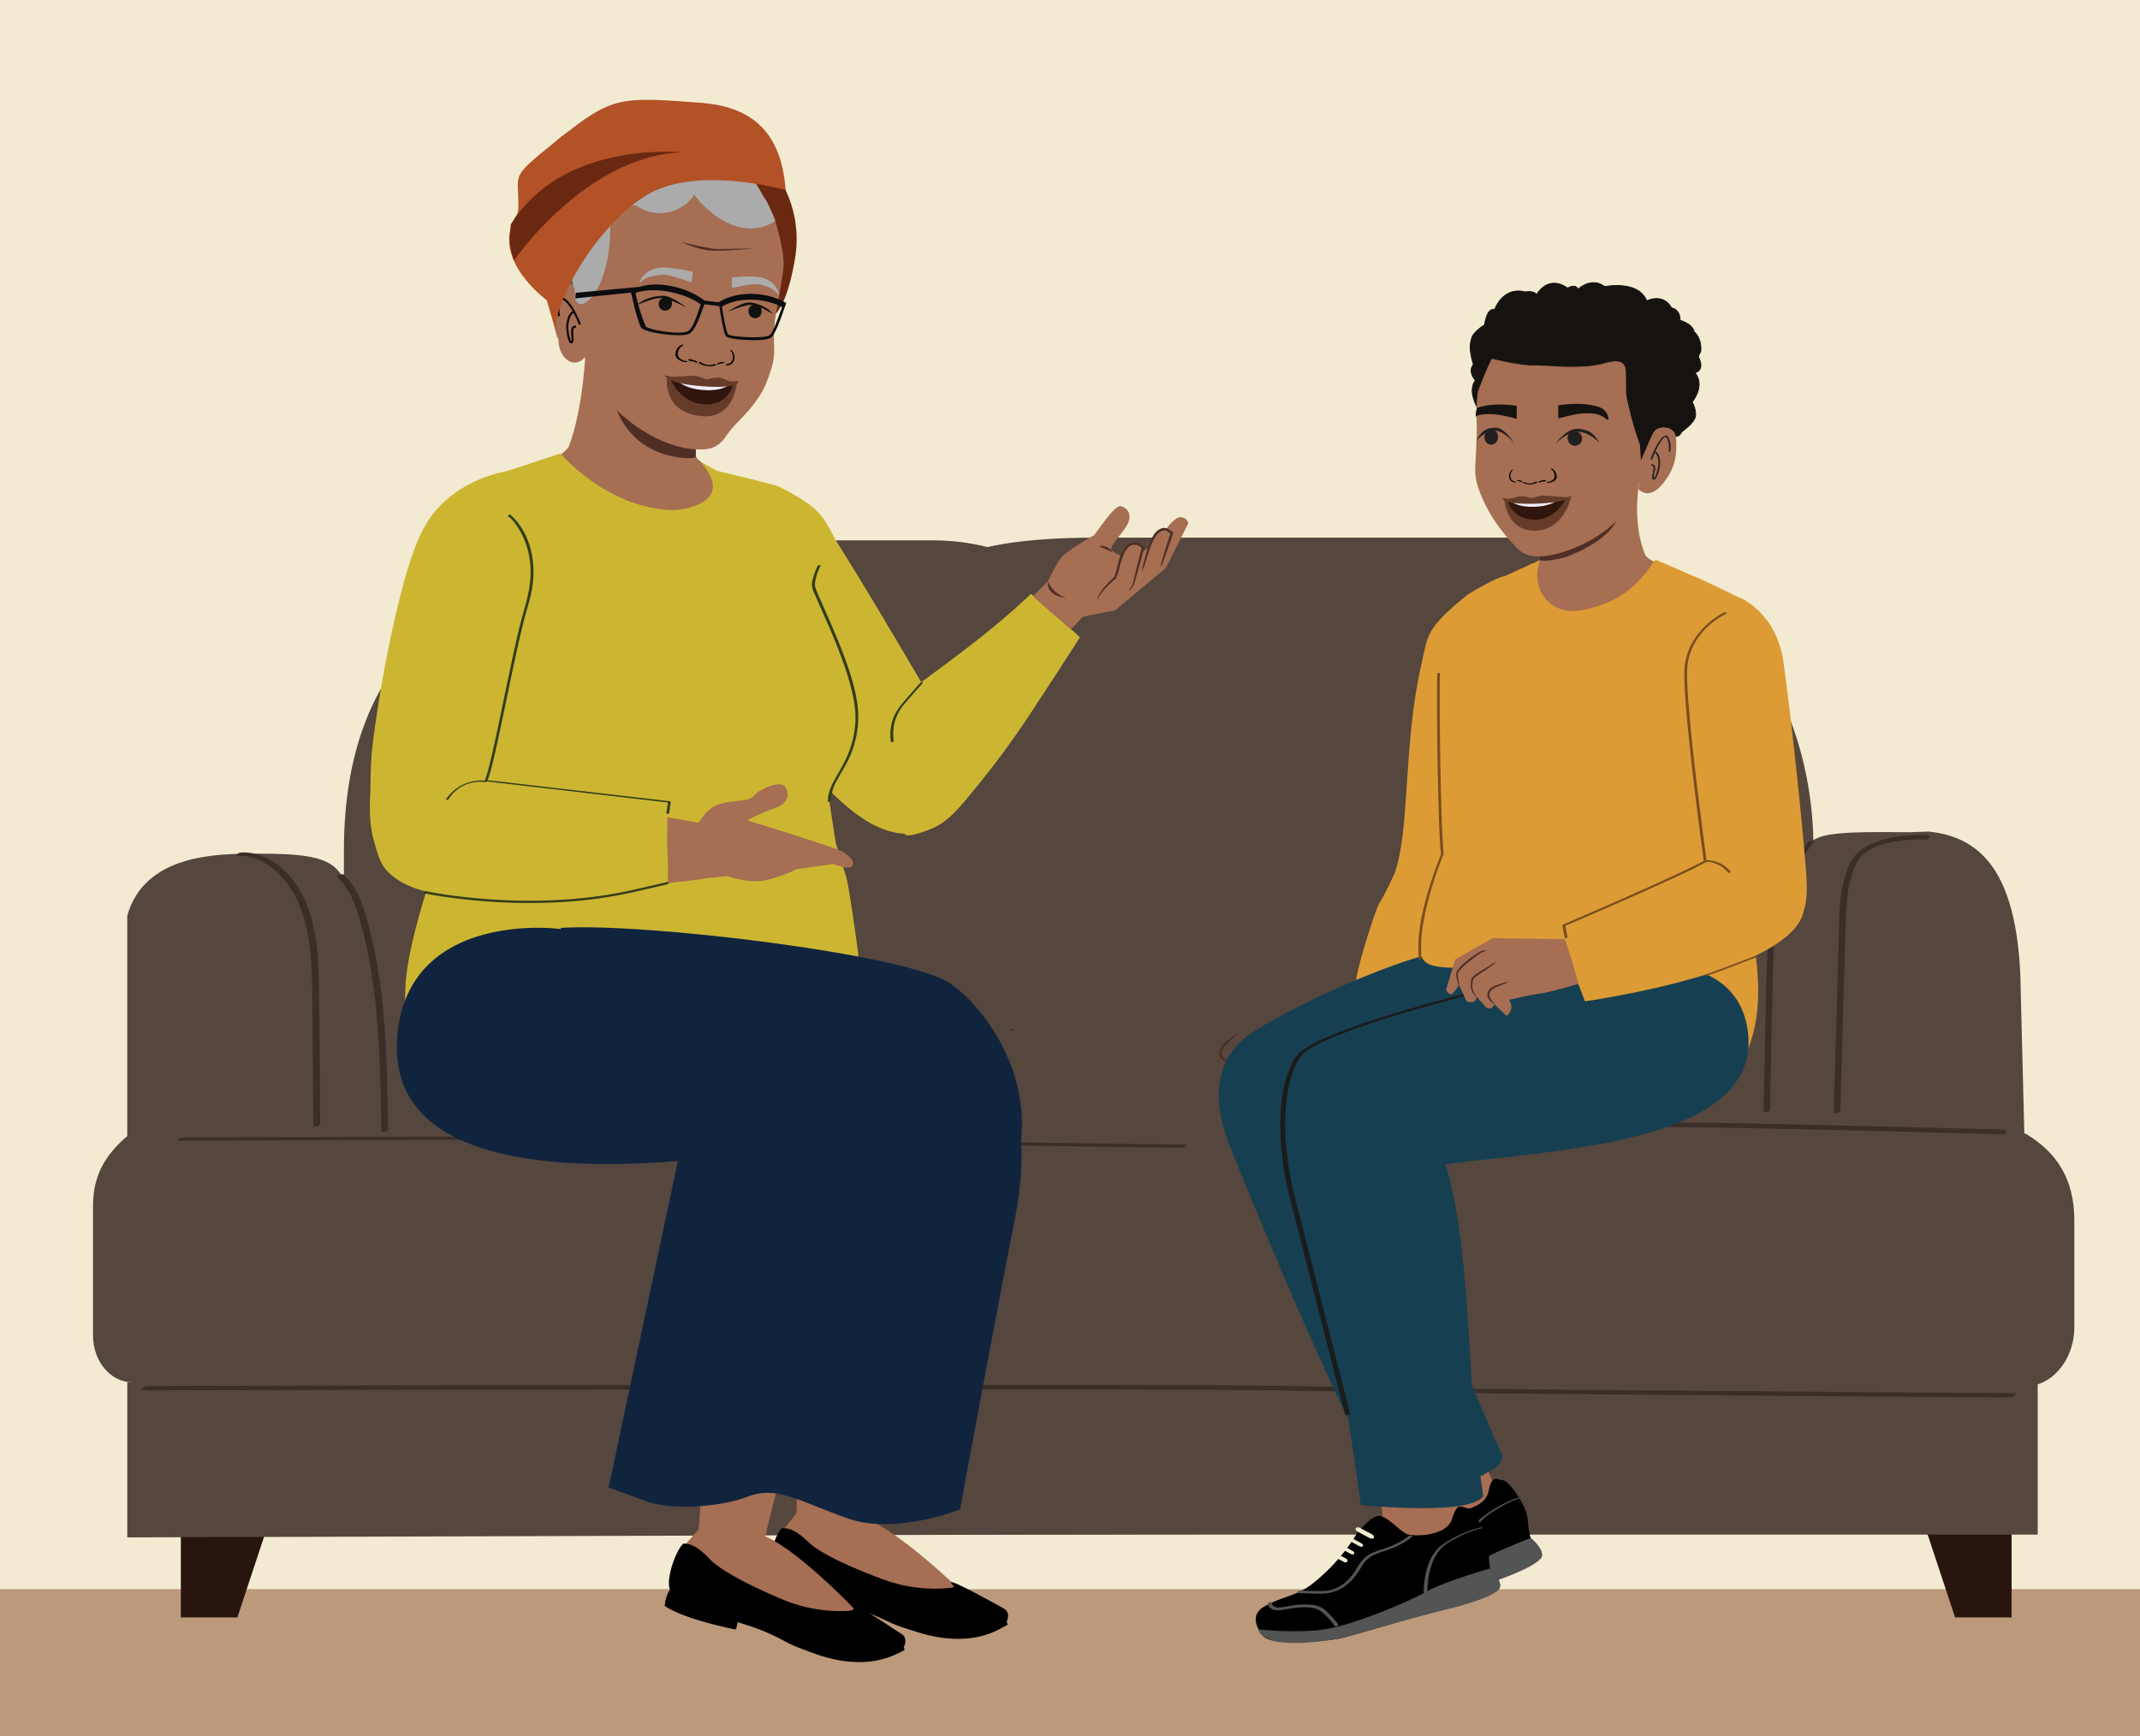 <svg xmlns="http://www.w3.org/2000/svg" viewBox="0 0 1303.15 1057.31"><defs><style>.cls-1{fill:#f2ebd1;}.cls-2{fill:#bb997a;}.cls-3{fill:#28160e;}.cls-4{fill:#55463e;}.cls-5{fill:#dc9b34;}.cls-6{fill:#a66e53;}.cls-7{fill:#535454;}.cls-8{fill:#565353;}.cls-9{fill:#1b1b1b;}.cls-10{fill:#3a2e29;}.cls-11{fill:#0b0d0e;}.cls-12{fill:#ccb631;}.cls-13{fill:#343535;}.cls-14{fill:#5e5f5f;}.cls-15{fill:#6a2811;}.cls-16{fill:#4f2e25;}.cls-17{fill:#010101;}.cls-18{fill:#13110f;}.cls-19{fill:#ababab;}.cls-20{fill:none;stroke:#010101;stroke-width:1.19px;}.cls-20,.cls-30{stroke-miterlimit:10;}.cls-21{fill:#b25226;}.cls-22{fill:#323e1a;}.cls-23{fill:#653c29;}.cls-24{fill:#31160e;}.cls-25{fill:#f1eef7;}.cls-26{fill:#513835;}.cls-27{fill:#745245;}.cls-28{fill:#163f51;}.cls-29{fill:#794d1f;}.cls-30,.cls-31{fill:#151210;}.cls-30{stroke:#161311;stroke-width:0.48px;}.cls-32{fill:#161311;}.cls-33{fill:#231f20;}.cls-34{fill:#11243e;}</style></defs><g id="Layer_11" data-name="Layer 11"><polyline class="cls-1" points="-12.69 1081.98 -12.69 -12.53 1318.83 -12.53 1318.83 1081.98"/><polyline class="cls-2" points="-12.69 1075.98 1318.83 1075.98 1318.83 967.68 -12.69 967.68"/><polygon class="cls-3" points="1166.1 911.07 1224.97 911.07 1224.97 984.91 1190.55 984.91 1166.1 911.07"/><polygon class="cls-3" points="110.12 911.07 168.99 911.07 144.54 984.91 110.12 984.91 110.12 911.07"/><path class="cls-4" d="M155.38,519.84c-23.23,0-67.33.29-77.9,37.82V691.8c-13.07,11.34-20.82,23.34-20.83,42.61V813.2c0,15.77,10.72,28.54,23.94,28.54H77.51v94.44l771.36-2.45v-89c13.12-4.29,22.24-18.47,22.31-34.7V744.79c0-25-10.63-41.31-29.35-52.56l-1.11-.43-2.45-97.34c-2.91-59-7.3-83.07-41.25-86.39l-11.08.38c-23.11,0-51.17-1.07-59,4.91-2.16-102.51-72.47-184.28-158.48-184.3H451c-188.55,0-241.58,84.67-241.58,189.1h0v17.27c-5.92-11.23-15.2-15.57-49.45-15.59"/><path class="cls-4" d="M532.69,518.15c-23.23,0-59.56,10.12-59.56,37.82V690.11c-13.08,11.34-20.82,23.33-20.83,42.61v78.79c0,15.76,10.72,28.54,23.93,28.54h-3.08v94.44h767.7V843c13.12-4.29,22.24-18.48,22.31-34.7V743.1c0-25-10.63-41.31-29.35-52.57l-1.11-.42-2.45-97.34c-2.91-59-22-83.07-55.92-86.4l-11.08.39c-23.12,0-51.17-1.07-59,4.91-2.16-102.51-72.47-184.28-158.48-184.3H668.73c-188.55,0-82,84.66-82,189.1h0v17.27c-5.92-11.23-15.2-15.57-49.45-15.59"/><path class="cls-5" d="M940.65,424.3c-24.93,40.47-36.93,163.26-65.32,166.92-9.9-4.86-40.35,15.42-49.36,9.08-2.82-2,11.86-47,13.74-49.92,3.68-5.64,9.28-17.84,9.78-19.31,9.33-27.43,4.76-77,16.17-127.08,3.81-16.73,2.21-21,27.28-41.28,1.5-1.21,18.36-11.34,23.59-11.95C928.23,349.4,940.65,424.3,940.65,424.3Z"/><polygon class="cls-6" points="913.52 912.46 876.6 928.32 867.45 907.52 904.38 891.66 913.52 912.46"/><path d="M932.08,936.54s7.78,6.58,6.84,11S920,957.84,915.33,959.63s-64.69,25.68-70.83,27.44-39.76,8.82-46.45,2.63c0,0-11.33-10.43-1.36-17.68s18.64-7.88,27.62-16a114.34,114.34,0,0,0,25.06-33.57s7.66-11.92,12.86-11.79,13.18,8.28,17.72,9.53,24.1-.84,26.4-11.69,4.63-7.58,8.68-7.16,14.61,15.52,15.23,23.69S932.08,936.54,932.08,936.54Z"/><path class="cls-7" d="M932.08,936.54s-27.05,10.29-37.93,17.8-40.86,23-57.51,27.57-41.7,4-41.7,4-.84,3.07,7.62,5.68,31.79-.41,50.78-7.74,46.92-17.66,52.85-19.61,30.48-10.48,32.53-16.19C940.44,943.3,932.08,936.54,932.08,936.54Z"/><path class="cls-8" d="M895.31,954a47.54,47.54,0,0,1,1.17-16.68,26,26,0,0,1,5.95-11.64,39.76,39.76,0,0,1,7-5.36,83.36,83.36,0,0,1,7.46-4.4,55,55,0,0,1,5.52-2.52c.52-.2,1.05-.39,1.58-.57l.15-.05.16,0c.16,0,1.2-.33,1.08-.63s-1.07,0-1.25,0a42.33,42.33,0,0,0-6.66,2.64,82.4,82.4,0,0,0-15.16,9.36c-7,5.48-9.18,15.1-9.51,23.58a44.67,44.67,0,0,0,.16,6.94c0,.38,2.39-.06,2.33-.62Z"/><path class="cls-8" d="M880.88,921.33a45.15,45.15,0,0,1-12,8c-5.17,2.49-11.13,4.22-14.69,9a54.23,54.23,0,0,0-3.9,7,33.42,33.42,0,0,1-4.87,7,22.29,22.29,0,0,1-7.71,5.5c-3.69,1.54-7.58,1.68-11.51,1.92l-8.44.52c-1.15.07-1.93,1.39-.32,1.3l6.5-.41c3.93-.24,7.91-.26,11.72-1.34a25.15,25.15,0,0,0,8.79-4.47,29.07,29.07,0,0,0,6-6.68c1.64-2.45,2.81-5.14,4.24-7.71a16.27,16.27,0,0,1,4.4-5.38c2.59-1.93,5.68-3.11,8.62-4.39,5.33-2.33,10.86-5.4,15-9.52,1-.94-1.31-.93-1.86-.38Z"/><path class="cls-8" d="M799.13,969.94a4.3,4.3,0,0,0,2.53,2.78c3.15,1.38,6.67-.06,9.76-.87a58.52,58.52,0,0,1,11.65-2,20.08,20.08,0,0,1,5.36.34,12.3,12.3,0,0,1,5,2.58,45.08,45.08,0,0,1,7.26,6.82c.61.73,2.83-.14,2.14-1a43.73,43.73,0,0,0-5.44-5.36,23.68,23.68,0,0,0-5.1-3.69,15,15,0,0,0-4.57-1.16,38.25,38.25,0,0,0-11.33.85c-1.89.36-3.76.81-5.63,1.3a24.24,24.24,0,0,1-5.3,1.21c-1.6,0-3.58-.63-4-2.4-.21-1-2.54-.37-2.33.62Z"/><path class="cls-1" d="M859.84,924.22l0-.08c.33-.65-.27-1.54-1.32-2l-7.6-3.23c-1.06-.45-2.19-.29-2.51.36l0,.08c-.33.64.27,1.54,1.32,2l7.6,3.24C858.39,925,859.52,924.86,859.84,924.22Z"/><path class="cls-1" d="M853.62,929.92l.12-.23c.24-.46-.35-1.17-1.3-1.58l-5.65-2.43c-.95-.4-1.93-.37-2.16.09l-.13.24c-.23.45.35,1.16,1.3,1.57l5.66,2.43C852.41,930.42,853.38,930.38,853.62,929.92Z"/><path class="cls-1" d="M848.61,935.12l.21-.41c.21-.41-.32-1-1.17-1.41l-4-1.74c-.85-.37-1.73-.33-1.94.08l-.21.4c-.21.41.31,1.05,1.17,1.42l4,1.73C847.52,935.56,848.39,935.53,848.61,935.12Z"/><path class="cls-1" d="M844.83,940.23l.24-.48c.25-.48-.25-1.17-1.11-1.54l-4-1.73c-.86-.36-1.76-.27-2,.22l-.25.47c-.24.49.26,1.18,1.11,1.54l4.05,1.73C843.68,940.8,844.58,940.71,844.83,940.23Z"/><rect class="cls-6" x="842" y="908.78" width="46" height="27.67" transform="translate(-87.24 90.33) rotate(-5.69)"/><path d="M907.45,955.07s7.18,7.23,5.85,11.57-19.77,8.58-24.56,10-66.69,19.9-73,21.11-40.38,5.3-46.5-1.46c0,0-10.38-11.38.19-17.72S788.73,972.3,798.4,965a114.62,114.62,0,0,0,27.91-31.25s8.67-11.2,13.84-10.61,12.41,9.4,16.82,11.05,24.07,1.28,27.32-9.32,5.28-7.15,9.28-6.38,13.19,16.75,13.08,24.94S907.45,955.07,907.45,955.07Z"/><path class="cls-7" d="M907.45,955.07s-27.85,7.86-39.35,14.39-42.72,19.36-59.7,22.41-41.89.35-41.89.35-1.11,3,7.09,6.34,31.7,2.38,51.26-3.26,48.29-13.47,54.37-14.88,31.29-7.77,33.83-13.27C915.19,962.53,907.45,955.07,907.45,955.07Z"/><path class="cls-8" d="M869.27,969.15A47.61,47.61,0,0,1,871.78,953a26.49,26.49,0,0,1,6.7-11.08,36.76,36.76,0,0,1,7.47-4.84,81.7,81.7,0,0,1,7.84-3.76,51.74,51.74,0,0,1,5.79-2.06c.54-.16,1.09-.31,1.64-.44.1,0-.19,0,.15,0l.16,0c.24,0,1.35-.27,1.37-.6s-.71-.21-.92-.17a42.94,42.94,0,0,0-7.15,2.16,77.75,77.75,0,0,0-16.24,8.24c-7.25,5-10.14,14.15-11.21,22.47a45.65,45.65,0,0,0-.44,6.91c0,.32,2.34,0,2.33-.62Z"/><path class="cls-8" d="M858,935.23A45.39,45.39,0,0,1,845.61,942c-5.39,2.1-11.61,3.22-15.68,7.68a45.87,45.87,0,0,0-4.51,6.55,33.53,33.53,0,0,1-5.5,6.72,21.89,21.89,0,0,1-8.17,4.87c-3.82,1.23-7.69,1.06-11.65,1l-8.46-.23c-.5,0-1.29.15-1.52.69s.19.85.68.86l6.35.17c4,.1,8,.45,11.87-.26a25,25,0,0,0,9.39-3.76,29.45,29.45,0,0,0,6.72-6.32c1.78-2.26,3.17-4.76,4.77-7.14a16,16,0,0,1,4.85-4.93c2.76-1.69,6-2.59,9-3.62,5.46-1.85,11.19-4.39,15.68-8.09,1.22-1-.68-1.6-1.5-.92Z"/><path class="cls-8" d="M772.11,976.76a4.31,4.31,0,0,0,2.3,3c3,1.65,6.62.49,9.76,0a57.76,57.76,0,0,1,11.51-1c3.6.11,6.93.78,9.67,3.23a45.33,45.33,0,0,1,7.3,8c.6.87,2.81,0,2.13-1a45.15,45.15,0,0,0-5.43-6.29,20.5,20.5,0,0,0-4.63-3.83,15.44,15.44,0,0,0-4.6-1.46,40,40,0,0,0-11.35,0c-1.79.21-3.57.48-5.35.79a20.55,20.55,0,0,1-5.56.67c-1.51-.16-3.22-1-3.43-2.71-.13-1.07-2.46-.5-2.32.62Z"/><path class="cls-1" d="M836.58,936.45l0-.08c.38-.62-.14-1.56-1.15-2.1l-7.29-3.89c-1-.54-2.15-.47-2.53.14l0,.08c-.38.61.13,1.55,1.14,2.09l7.29,3.89C835.06,937.12,836.2,937.06,836.58,936.45Z"/><path class="cls-1" d="M829.88,941.58l.14-.22c.28-.44-.24-1.19-1.16-1.68l-5.41-2.92c-.91-.49-1.89-.54-2.16-.11l-.15.23c-.27.43.25,1.19,1.16,1.68l5.42,2.92C828.63,942,829.6,942,829.88,941.58Z"/><path class="cls-1" d="M824.43,946.31l.25-.38c.24-.39-.22-1.07-1-1.51l-3.87-2.09c-.82-.44-1.7-.48-1.94-.09l-.25.39c-.25.39.22,1.06,1,1.51l3.87,2.08C823.31,946.66,824.18,946.7,824.43,946.31Z"/><path class="cls-1" d="M820.22,951.07l.28-.45c.29-.46-.15-1.19-1-1.63l-3.87-2.08c-.82-.44-1.73-.42-2,0l-.28.45c-.29.46.15,1.2,1,1.63l3.88,2.08C819,951.55,819.93,951.53,820.22,951.07Z"/><path class="cls-9" d="M904.12,896.79q-2.79-20.4-4-41c-.1-1.66-3.15-1.26-3.07.19q1.22,20.87,4.05,41.6c.2,1.49,3.22.73,3-.81Z"/><path class="cls-10" d="M145.46,521.2c9.81-.38,18.68,4.93,25.27,11.83,7.71,8.07,12.46,18.29,15.21,29,3.1,12.12,3.84,24.7,4.1,37.16.28,13.31.28,26.63.4,39.94l.42,46.24c0,1,4.14.34,4.12-1.11-.25-27.65-.34-55.3-.76-82.95-.35-23.53-1.89-49.78-18.25-68.31-7.32-8.3-17.5-14.33-28.84-13.89-.85,0-2.22.29-2.74,1.08s.44,1,1.07,1Z"/><path class="cls-10" d="M205.39,534.15c6.81,6.18,10.36,15,13,23.61a252.08,252.08,0,0,1,7.08,30.59c3.66,21.12,5.18,42.56,5.94,64,.43,12.15.62,24.31.8,36.46,0,1.07,4.14.34,4.12-1.11-.32-21.67-.65-43.36-2.38-65-1.7-21.33-4.75-42.66-10.62-63.27-2.75-9.68-6.44-19.87-14.08-26.81-1-.89-4.8.67-3.85,1.54Z"/><path class="cls-10" d="M1173.64,508.52c-10.16-.35-20.78.49-30.42,3.92a33.22,33.22,0,0,0-12.41,7.26c-3.88,3.81-5.94,9.37-7.44,14.48-3.51,12.06-3.29,24.88-3.65,37.35l-1.07,37.14-1.25,43.54c-.24,8-.61,16-.7,24,0,.11,0,.23,0,.34-.06,2,3.88,1.45,3.93-.29l.56-19.46,1.21-41.8,1.13-39.23c.27-9.35.31-18.79,1.24-28.1a65.17,65.17,0,0,1,4.25-18.64,26.63,26.63,0,0,1,3.74-6.82,19.72,19.72,0,0,1,4.54-4,40.17,40.17,0,0,1,13.09-5.06,82.61,82.61,0,0,1,15.11-1.89c2.27-.08,4.54-.1,6.81,0a2.57,2.57,0,0,0,2.52-1.19,1.19,1.19,0,0,0-1.18-1.62Z"/><path class="cls-10" d="M1100.92,513c-7.73,10.27-15.65,20.79-19.92,33-4.18,12-4.45,25-4.91,37.59-.74,20.51-1.1,41-1.51,61.56-.22,10.59-.41,21.18-.65,31.76,0,.73,3.84.18,3.87-1,.45-20,.79-39.92,1.24-59.88.23-9.91.47-19.82.8-29.72.39-11.89.47-24,3.42-35.63,3.63-14.32,12.45-26.29,21.19-37.9.51-.68-.45-.77-1-.75a3.85,3.85,0,0,0-2.58,1Z"/><path class="cls-10" d="M109.33,694.61l22.11-.1,56.53-.2q38.53-.13,77.07-.22,41.41-.09,82.82-.12,37.32,0,74.64.09c17.47.06,34.95.11,52.43.39,11.73.19,22.47.76,34.38,1.08,25,.66,50.06,1.08,75.09,1.5q41.6.68,83.19,1.24,25,.33,50,.64l2.46,0c1.29,0,4.18-1.89,1.59-1.92l-35.76-.45Q646.43,696,607,695.44c-27-.42-54-.86-81-1.47-13.94-.31-27.87-.92-41.81-1.28-14.87-.39-29.75-.42-44.62-.49q-35.38-.18-70.76-.15-41.06,0-82.13.08-39.93.07-79.85.2-31.37.09-62.73.22l-31.75.13h-1.44c-1.28,0-4.17,1.94-1.58,1.93Z"/><path class="cls-10" d="M87.77,846.65l41.14-.1,105.15-.2q71.69-.14,143.37-.22,77-.09,154.05-.12,69.42,0,138.84.09c32.51.06,65,.11,97.54.4,21.32.18,42.63.77,63.95,1.07,46.56.66,93.13,1.08,139.69,1.5q77.37.69,154.74,1.24,46.53.33,93.06.64l4.59,0c1.75,0,5.69-2.59,2.16-2.62q-33.25-.21-66.51-.45-73.44-.52-146.87-1.13-75.3-.63-150.6-1.47c-25.93-.31-51.85-.92-77.78-1.28-27.66-.38-55.33-.41-83-.49q-65.82-.18-131.62-.15-76.39,0-152.79.08-74.26.07-148.53.2-58.35.09-116.69.22L92.6,844H89.93c-1.75,0-5.69,2.63-2.16,2.62Z"/><path class="cls-10" d="M1220.44,687.9l-5.77-.16-15.94-.44-23.76-.62-29.41-.74q-16.43-.41-32.86-.77-17.12-.39-34.23-.74-16.68-.33-33.37-.62-15-.24-30-.42c-8.19-.08-16.39-.15-24.58-.14-5.67,0-11.34,0-17,.21-.92,0-1.84.06-2.76.11s-2,.62-2.14,1.57,1,1.3,1.79,1.26c4.93-.25,9.86-.27,14.79-.3,7.64-.05,15.28,0,22.92.06q14.43.12,28.85.36,16.15.26,32.32.57,17,.33,34.07.71,16.62.38,33.22.77,15.23.36,30.44.75l25.3.66,18,.49,8.4.23h.37a2.58,2.58,0,0,0,2.53-1.19,1.2,1.2,0,0,0-1.19-1.62Z"/><path class="cls-11" d="M616.22,627.26c-.41,0-.71,0-.71-.19s.3-.2.71-.2.72,0,.72.2S616.61,627.26,616.22,627.26Z"/><path class="cls-12" d="M429,386.15C463.12,421.52,508.4,510,554,507.64c8.93-7.08,4.51-50,12.22-58.38,2.41-2.62-8.33-1.76-8.53-5.31-.08-1.6,20.89,1.17,20.06-.21-15.47-25.64-41.56-71.37-67-111.88-9.42-15-6.87-20.74-36.66-35.66-1.79-.9-51.32-13.44-56.73-12.9C405.32,284.51,429,386.15,429,386.15Z"/><path class="cls-12" d="M597,476.29q15-18.63,28.29-38.48c2.54-3.78,32.47-49.54,32.26-49.75-8.88-8.54-21.09-17.92-29.7-26.45-29,27.51-56.86,45.83-88.83,70.18-4.69,3.57-14,7.61-13,15s7.56,15.43,9.7,23.08l15.08,37.8c1.35,3.4,16.47-2.93,18.83-4.12,7.56-3.82,13.43-10.44,18.81-16.82Q592.79,481.54,597,476.29Z"/><path class="cls-13" d="M423,627.6l1,6.43c.21,1.39,1.16,2.41,2.13,2.26s1.55-1.4,1.34-2.78l-1-6.43a6.23,6.23,0,0,0,1.46-5.51c-.51-3.06-2.64-5.23-4.75-4.84s-3.42,3.18-2.91,6.24A6.35,6.35,0,0,0,423,627.6Z"/><path class="cls-14" d="M330.56,119.23c4.54-6.58,11.7-11,19.35-9-.49-14.9,13.86-23.85,28.76-24.42,7.66,0,15.56,3.41,22.76.8,4.5-1.62,7.87-5.19,11.69-8.18,16-12.13,41.49,1.49,55.34,16.06s10.63,31,3.83,49.91c-3.15,8.79-2.58,13.55-3.47,22.91-.85,8.83-6,25.28-6,34s13.78,17.78,4.94,18.57l-96.37-10.32c-14.28,3-23.46-1.26-30.91-13.79-4.86-8.51-3.28-8.92-4-18.67-1.27-12.76-14.34-22.22-13.71-35C322.89,134,326.4,126.11,330.56,119.23Z"/><path class="cls-15" d="M318.6,118.82s33.11-16.85,76.09-12.55,64.22,30.39,71.92,49.18-.08,38.71-.08,38.71S477.29,197,484,158.25c9.81-56.43-48.1-89.78-62-89.45S337,55.52,318.6,118.82Z"/><path class="cls-6" d="M356.57,214.05s-1.24,34-10.13,57.74c-1.24,3.32-22.19,18.44-22.19,18.44l31.07,7.8c17.45,3.87,62.1,20.59,78.87,14.41l9.05-21.68s-18.56-8.9-19.46-13,2-35,2-35"/><path class="cls-12" d="M302.5,692.72c43.37,13.66,90.67,12.67,135.66,11a568.32,568.32,0,0,0,83.54-9.1c2.07-35.13,4.25-88.91.45-117.21-5.94-44.26-7.31-44.86-7.31-44.86l-5.9-19.14L505,487.76c3.91-20,12.69-87.63,7.58-95.69l-39.45-84.61-46.31-26.23c1.44,2.56,15.93,17.07-.37,25.34a38.62,38.62,0,0,1-16.86,4l-1.3,0c-39-1.59-67.1-34.41-67.1-34.41L305.41,288,281.29,481s-32.86,82.53-34.37,119.47c-1,23.36,1,15.54,1.17,39C267.57,644.94,283.17,686.64,302.5,692.72Z"/><path class="cls-16" d="M423.74,272.09s-7.17-1.15-12.12-2.52-13.41-1.05-36.27-20.73c0,0,6.78,24.28,35.88,29.37,0,0,7.52,1.54,12.46.33Z"/><path class="cls-6" d="M448.72,124.27l.32.25a3.39,3.39,0,0,1-.29-.52ZM461,127.78c.17.19.36.37.55.55l0-.22S461,127.51,461,127.78ZM372.28,246.07c10.72,12.83,33,26.86,51.46,27.57,6.62.25,12.94,0,18.21-7.76s10-10.84,15.72-18.07c5.48-6.94,8-11.32,10.83-19.66,2.93-8.63,3.09-11,2.81-19.82a88.38,88.38,0,0,1,.63-13.69c.67-4.33,4-21.35,5.12-31.4s-5.34-29.69-5.34-29.69c-.36-2.78-4.23-1.64-5.53-4l-1.18-.1a1.17,1.17,0,0,1,.5,1.14,9.31,9.31,0,0,1-4-2.31v0c-1.85.66-3.56-.31-4.93-1.79,0,.27.23.84.52.86a6,6,0,0,1-4.6-2c0,.27.23.84.2,1.11a11,11,0,0,1-3.67-2c.24.38,7-.09,7,.1-1.81.12.18.89-1.19-.6l-1.38-1.14c-1.51.15-1.53,1.05-2.62-.14.27.29-.57-3.07-.59-2.8-1.78-.15-1.28-.23-2.7-1.17,0,.27-5,1.35-5,1.62-1.48-.12-1.21,1.27-2.3.08.27.3,1.17-1,1.44-.75-1.8.12-2.57,1.21-3.94-.28.28.3-5.61-3.49-5.61-3.49-1.8.12-1.55.71-2.94-.51.55.6-8.17-1.21-7.92-.64-1.48-.12,2.37,5.68,1.25,4.76,0,.27-3.34-1.11-3.34-1.11-1.51.15.6,1.7-.49.51,0,.27.2,1.11.5,1.14-1.85.66-3.88-.06-5.56-1.3.54.6.79,1.17,1.07,1.46-1.49-.12-2.7,0-4.09-1.17,0,.27.5,1.14.8,1.17a5.94,5.94,0,0,1-4.7-1c0,.27.53.87.8,1.16a4.21,4.21,0,0,1-3.51-.85l.79,1.17c-1.18-.1-2.12.37-3.85-.33,0,.27.54.59.52.87a11,11,0,0,1-2.94-.53c0,.27.82.89.52.87-1.19-.1-2.12.37-3.56-.31.27.3.52.87.8,1.17-1.19-.1-2.4.07-3.54-.58a2.07,2.07,0,0,0,.5,1.14c-1.19-.1-2.12.37-3.56-.3,0,.27.53.87.8,1.16a15.72,15.72,0,0,1-3.56-.3c0,.27.55.59.82.89a9.59,9.59,0,0,1-3.83-.6c-.05.54.22.84.2,1.11-.89-.07-1.46-.4-2.35-.47l-1.53.42c-4.62,5.09-19.82-.64-19.82-.64-9.83,6.56-.72,45.23-.87,50.42s-3.2,6.39-3.2,6.39c-1.32-2-3.61,3.45-4.32,1.2-.72-2,.08-4.38-.65-6.37-2.3-4.58-8.34-3.73-11.84-1.28l-.62.85c-5.06,5.76-1.73,25.31,1.16,31.28,0,11.65,9.69,18.58,16.11,10.7l1.23,4.65"/><path class="cls-17" d="M434.66,221.83a8.55,8.55,0,0,1-7.69-1.14c-.46-.35-2.11-.2-1.46.29A12,12,0,0,0,436,222.36c.3-.12.26-.34-.08-.48a1.83,1.83,0,0,0-1.24,0"/><path class="cls-17" d="M424.61,220.27a13.77,13.77,0,0,0-4.66-1.59,1.09,1.09,0,0,0-.75.17c-.15.11-.19.27,0,.39a5.2,5.2,0,0,0,2.56.82,1,1,0,0,0,.84-.24c.16-.21-.1-.38-.31-.39a4.13,4.13,0,0,1-2.07-.67l-.77.56a12.31,12.31,0,0,1,4.16,1.43,1,1,0,0,0,.88,0c.18-.09.39-.31.14-.46"/><path class="cls-17" d="M418.06,219.92c-1.92-.22-4.11-1.24-4.93-2.76-1.24-2.3.38-5.63,2.9-6.81.28-.13.16-.34-.11-.42a1.61,1.61,0,0,0-1,.12,6.71,6.71,0,0,0-3.66,5.82c.14,1.93,1.86,3.42,4.12,4.17a10.59,10.59,0,0,0,2.11.47c.29,0,.82,0,1-.22s-.09-.34-.37-.37"/><path class="cls-17" d="M438.26,221.16a.25.25,0,0,1,.28-.34,2.23,2.23,0,0,0,1.53-.36l.46.66a6.88,6.88,0,0,0-3.11.82.57.57,0,0,1-.61-.15c-.11-.12-.22-.37,0-.48"/><path class="cls-17" d="M436.78,221.31a7.62,7.62,0,0,1,3.48-.89.62.62,0,0,1,.49.27.26.26,0,0,1,0,.39"/><path class="cls-17" d="M442.24,221.76a4,4,0,0,0,3.54-2,5.62,5.62,0,0,0-1-6.27.23.23,0,0,1,.13-.39.74.74,0,0,1,.65.26,6.29,6.29,0,0,1,1.59,5.4,4.4,4.4,0,0,1-3.21,3.54,4.52,4.52,0,0,1-1.41.18.7.7,0,0,1-.6-.37c-.07-.23.11-.32.29-.31"/><path class="cls-18" d="M458.11,185.65a4.11,4.11,0,0,1,5.66,3.29,4.33,4.33,0,0,1-1.34,3.82,4,4,0,0,1-4.65.41,4.41,4.41,0,0,1-1.72-5.31,3.93,3.93,0,0,1,2.05-2.21"/><path class="cls-18" d="M442.94,189.89s8.55-5.63,12.68-5.69c6-.08,13.12,3.87,15,7,0,0-9.33-5.79-13.58-5.6C453,185.78,442.94,189.89,442.94,189.89Z"/><path class="cls-18" d="M408.15,182c-1.57-1-4.24-1-5.4-.12a4.17,4.17,0,0,0-1.42,1.84,4.28,4.28,0,0,0,.68,4,4,4,0,0,0,4.51,1.19,4.42,4.42,0,0,0,2.6-4.94c-.07-.33.31-.92-1-1.72"/><path class="cls-18" d="M418.17,187.3s-8.56-6.53-13-7.05c-6.48-.74-14.56,2.4-16.93,5.33,0,0,10.71-4.73,15.26-4.09C407.85,182.11,418.17,187.3,418.17,187.3Z"/><path class="cls-19" d="M445.65,169c0,1.21,0,2.43,0,3.65,0,.93,0,1.86,0,2.79,3.11-.78,5.77-1.29,7.78-1.62,4.25-.71,6.42-1.05,8.89-.63a23.49,23.49,0,0,1,5.64,1.78,14.89,14.89,0,0,1,3,1.58c2.09,1.51,2.94,3.22,3.28,3.07s-.2-1.63-.25-1.79a14.21,14.21,0,0,0-4.44-6.18,16.86,16.86,0,0,0-5.73-2.64c-2.44-.62-9.2-1.08-18.17,0"/><path class="cls-19" d="M421.92,165.58c-.17,1.2-.34,2.41-.5,3.62-.13.92-.26,1.84-.4,2.76-3.24-1.22-6-2.11-8.17-2.73-4.48-1.32-6.78-2-9.49-1.92a27.88,27.88,0,0,0-6.32.95,16.34,16.34,0,0,0-3.42,1.14c-2.45,1.19-3.6,2.76-3.95,2.56s.44-1.59.51-1.73a14.39,14.39,0,0,1,5.62-5.48,19,19,0,0,1,6.53-1.79c2.72-.26,10.06.26,19.59,2.62"/><path class="cls-20" d="M353.17,197.59c-6.24-15.66-10.92-15.87-10.92-15.87s-3.23,3.52-1.83,10.75"/><path class="cls-20" d="M350.72,198.94c-4.18-.51-1.14,7.4-2.34,9.22s-2.62-3.12-3-9c0,0,.18-8,4.18-9.35"/><path class="cls-16" d="M459.06,151.25s-12.81,1.4-23.2,1.46-20.53-5.27-20.53-5.27,16.31,4.06,20.61,4.18S459.06,151.25,459.06,151.25Z"/><path class="cls-19" d="M466.17,121.47c-.13-.19.05.08,0,0-2.56-3.65-4.17-7.54-6.89-11.07s-5.26-6.6-8.11-9.91c-.16-.19-3.56-.3-3.73-.5l-.18-.2a4.12,4.12,0,0,0-.28-.31l-.63-.71c-16.08-7.14-35.56-8.26-53.17-3a64.66,64.66,0,0,0-43.37,80.51c.87,2.93-.9,6.46,2,8.12s3.2.85,5.93-1a21.42,21.42,0,0,0,6.12-7.63c7.51-14.06,9.46-36.51,6.21-52.11,1.87,3,15,0,18,1.92a25,25,0,0,0,34.73-7,38.07,38.07,0,0,0,4,4.91c13.24,14,30.58,20.79,45.18,11.09C472.37,134.28,467.76,123.79,466.17,121.47Z"/><path class="cls-11" d="M384.2,178.17l1.44,5.65c.76,4.36,3.38,13.09,4.68,15.51,1.84,3.39,24.52,6.27,29.18,4s8.11-15.12,9.52-18.06l9.07,1.17c.53,4,2.48,16.53,4.09,18.32s12.08,2.25,13.26,2.3c1,0,2.35.08,3.85.06,4,0,8.8-.32,10.38-1.68,2.35-2,5.35-10.11,8-17.79l.43-1.2c.09-.29.2-.49.21-.58h0l.47-1.39c-12.66-7.2-29.95-7.4-41-.48l.07.15L429,183c-9.54-7.4-26.64-12.27-39.4-8.35h0l-39,3.64-.36,3.41Zm59.14,25.39c-1-1.12-2.64-9.94-3.68-16.8,9.56-5.83,25.14-5.62,36.5.15v.17c-1.42,4.12-5.17,15.08-7.47,17-2.74,2.33-23.57,1.2-25.34-.54Zm-50.25-5a117,117,0,0,1-6.1-20.15c11.41-4.23,30.43,0,39.78,7-2,5.33-4.63,14.71-8,16.34-4.81,2.36-24.55-1-25.7-3.19Z"/><path class="cls-21" d="M332.89,182.74S300.48,159.23,312.84,134c2.37-4.84,2.63-3.25,2.77-7.44.73-22-6.95-16.72,25.21-42.4s36.89-25.23,86-21.57c25.32,1.88,39.18,12.47,46.09,28.51,3.11,7.21,4.82,15.52,5.53,24.64,0,0-51.73-14.75-82.53,1.86s-63.15,70.69-56.58,88C341.16,210.5,332.89,182.74,332.89,182.74Z"/><path class="cls-15" d="M312.92,158.72s43.9-64,102.42-65.91c0,0-72.29-7.74-104.28,43.89l-.48,6.07A33,33,0,0,0,311.64,154Z"/><path class="cls-12" d="M225.76,498.4l58.84,3,16.92-107L310,286.71s-35.74,4.27-52.28,35.43-30.05,119.25-31.47,138C225.23,473.14,225.54,496.89,225.76,498.4Z"/><path class="cls-22" d="M407.49,495l1-6.93a.21.21,0,0,0-.16-.1l-11.46-1.32-27.38-3.17-32.83-3.8-27.77-3.22-8.72-1-2.52-.29c-.18,0-.87,0-1-.12.25.23.46-.57.57-.83.23-.59.43-1.18.63-1.78.52-1.61,1-3.23,1.4-4.86,1.27-4.81,2.36-9.66,3.43-14.51,2.9-13.12,5.56-26.29,8.32-39.43,2.65-12.55,5.27-25.12,8.52-37.54,1.69-6.48,3.84-12.82,4.76-19.49a57.3,57.3,0,0,0-.93-21.48c-1.92-7.71-5.77-15.34-11.61-20.85-.29-.28-.59-.55-.91-.81s-1.9.42-1.67.6c4.57,3.62,7.89,9.29,10.11,14.57a50.89,50.89,0,0,1,3.81,18.38c.21,8.27-1.56,16.15-3.84,24.05-3.38,11.67-5.87,23.61-8.41,35.48-2.91,13.62-5.67,27.28-8.6,40.9-1.18,5.48-2.38,11-3.7,16.4a89.84,89.84,0,0,1-2.92,10.32,12.79,12.79,0,0,1-.58,1.37c-.05.1.06.16.14.17l12.43,1.44,29.29,3.39,34.21,4,27.16,3.15,7.2.83a4.35,4.35,0,0,1,1.35.16s.05,0,.07,0c-.25-.24-.22.36-.24.53l-.55,3.91-.34,2.39c0,.17,1.7.05,1.77-.47Z"/><path class="cls-22" d="M497.89,344.6a45.77,45.77,0,0,0-2.13,5.37c-.71,2.15-1.63,4.82-1.29,7.12s1.55,4.46,2.42,6.48c3.87,9,8,17.87,11.66,26.93,4.42,10.92,8.56,22.12,10.92,33.69a59,59,0,0,1,1.44,14.74A61.79,61.79,0,0,1,516.52,459a119.59,119.59,0,0,1-7.25,13.88c-2.11,3.71-4.15,7.58-4.88,11.83a20.73,20.73,0,0,0-.29,3.15c0,.78,1.76.44,1.78-.2a27.13,27.13,0,0,1,3.67-12.19c2.29-4.32,4.94-8.44,7.05-12.85a59.22,59.22,0,0,0,5.45-34.35c-1.69-11.38-5.56-22.44-9.71-33.14-3.78-9.76-8.07-19.31-12.3-28.89-1.2-2.72-2.48-5.44-3.42-8.26a5.9,5.9,0,0,1-.32-3,32.24,32.24,0,0,1,2.52-8.68c.23-.56.47-1.12.73-1.66.38-.81-1.39-.65-1.66-.08Z"/><path class="cls-23" d="M428.09,232.75c-8.44-.64-22-2.76-22-2.76s-2.79,21.37,21.34,23.44c19.56,1.68,21.28-20.12,21.28-20.12S436.54,233.38,428.09,232.75Z"/><path class="cls-24" d="M428.18,232.75c-4-.3-20.14-2.26-20.14-2.26s5.71,14.59,20.23,15.68c15.74,1.18,18.36-12.52,18.36-12.52Z"/><path class="cls-25" d="M428.3,233.43c-4-.31-16.17-2-16.17-2s4,5.16,16.08,6.07,16.21-3.5,16.21-3.5Z"/><path class="cls-23" d="M449.66,232c-.42-.14-2.82.53-4.8.2-3.3-.57-3.67-1.68-6.07-2.07-4.08-.65-6.82.93-8.61.8s-4.26-2.11-8.4-2.08c-2.42,0-8.45.54-11.8.61-2,0-4.28-1-4.71-.91-.61.11.18,5,22.64,6.67S450.24,232.23,449.66,232Z"/><path class="cls-6" d="M406.33,497.7c.11,2-.16,14.25-.08,16.28.43,11.35.71,12.51.34,23.86l21.91-2.66-.5-33.79Z"/><path class="cls-6" d="M419.73,535.81l23.19-2.33s12.06,4.35,21.84,2.8a77.76,77.76,0,0,0,20.21-7l22.31-3.13s10.31,4.12,11.83,1-1.93-5.69-5.28-8.17-58.7-19.39-58.7-19.39a104.6,104.6,0,0,1,16.38-7.36c8.71-3,9.49-9,6.63-13.13s-15.71,1.24-19,5.47-15.39,2-23.76,6.27-13,16.16-13,16.16C408.64,516.35,419.73,535.81,419.73,535.81Z"/><path class="cls-12" d="M225.69,481.27c-.77,10.18-.84,20.57,1.92,30.4,3.49,12.43,4.47,17.38,15.26,24.48s31.45,10.64,44.25,8.92c1.35-.18-4.6,5.21-3.44,4.49,1.62-1,2.57-2.79,3.44-4.49l10.78-21c3.62-7,7.3-14.27,8.28-22.12a5.69,5.69,0,0,0-.3-3.25,6,6,0,0,0-3.06-2.35,146.2,146.2,0,0,0-42.66-12.18"/><path class="cls-22" d="M296.58,475.48A26.06,26.06,0,0,0,271.4,487c-.11.17,1.47.12,1.74-.32a22.66,22.66,0,0,1,22-10.48,2.21,2.21,0,0,0,1.24-.23c.11-.07.64-.38.22-.44Z"/><path class="cls-22" d="M258.57,544c3.93.85,7.91,1.47,11.89,2.06,10.24,1.52,20.56,2.56,30.9,3.17a341.83,341.83,0,0,0,43.18-.09,268,268,0,0,0,41.63-6l19.7-4.54.54-.12c1.12-.26.76-1.56-.35-1.31l-18.34,4.22a270.54,270.54,0,0,1-37.21,5.9,327,327,0,0,1-44.16.8c-10.91-.51-21.81-1.5-32.63-3q-4.94-.69-9.86-1.54c-1.49-.27-3-.66-4.5-.86a.71.71,0,0,1-.2,0c-.92-.2-1.76,1.12-.59,1.37Z"/><path class="cls-22" d="M544.25,451.18a27.75,27.75,0,0,1,6-21.93c2.83-3.31,5.72-6.56,8.58-9.84l3.11-3.57c.47-.53-1.28-.39-1.64,0l-7.8,8.95c-3.4,3.89-6.67,7.52-8.53,12.48a28.86,28.86,0,0,0-1.48,14.38c.09.53,1.87.13,1.78-.48Z"/><path class="cls-16" d="M746.86,645.59a6.28,6.28,0,0,1-2.59-2.64,4.53,4.53,0,0,1,.3-4.2,14.62,14.62,0,0,1,3.08-3.62l3-2.85c.74-.73,1.37-1.47,1.82-1.86a4.92,4.92,0,0,1,.8-.51c.06-.09-.42-.28-1.09.07a17.33,17.33,0,0,0-2.25,1.65l-3.16,2.64a13.9,13.9,0,0,0-3.47,3.93,5.73,5.73,0,0,0-.22,5.42,7,7,0,0,0,3.26,2.91c2.27,1,3.66,1,3.76.9S748.73,646.79,746.86,645.59Z"/><path class="cls-11" d="M906.43,383.62c-8.28,8.69-16.46,14.12-16.2,14.48a22.18,22.18,0,0,0,5.5-3.41,83.42,83.42,0,0,0,11.72-10.17A86.42,86.42,0,0,0,917,372.36a23.48,23.48,0,0,0,3.08-5.65C919.73,366.48,914.72,374.92,906.43,383.62Z"/><path class="cls-6" d="M924.5,270.77s17.15,56.62,13.87,69.91c-.8,3.23-39.84,24.66-39.84,24.66L1000,383.81l39.8-23.41s-36.36-18.69-37.87-22.31c-10.41-24.86-1.43-56.22-1.43-56.22"/><path class="cls-5" d="M1045.85,357.47c1.05.48,16,7.74,16.94,8.22,5.78,3-15.31,153.72-15.31,153.72l21,57.45c9.61,63.71-14.32,82.66-40,103.48,0,0-113.58-56.91-127.71-58.71-16.42-2.09-31.25-26.35-34.46-34.16-1.16-2.83-5.75-28.44,7.74-57.06,9.79-20.77,5.08-31.44,6-56,1.73-43.62,4.72-82.14,4.72-82.14l1.63-18.91c8.48-2.1,14.94-14.21,24.13-19.56,2.59-1.51,13.31-6.55,16.09-7.68,2.57-1,4.95-2.57,7.6-3.43-.19.38,3.76-2.15,3.49-1.37-6.35,18.3,7.14,34.16,26.09,30.17,22.77-4.79,33.44-14.76,44.19-30.69,2.75,1,24.54,10.65,28,12Z"/><path class="cls-26" d="M949.54,456.39h-.14c0,.18-.16.36,0,.55Z"/><path class="cls-26" d="M934.64,496.26a.3.3,0,0,0,.13.09l.11-.36Z"/><path class="cls-27" d="M907,443.5h.2l-.18-.13A.11.11,0,0,0,907,443.5Z"/><path class="cls-27" d="M934.3,451.77l-.16-.16-.07.09Z"/><path class="cls-27" d="M907.55,443.64l.26.07A.18.18,0,0,0,907.55,443.64Z"/><path class="cls-28" d="M750.07,701c19.43,47.11,67.74,166.33,97.14,210.87,0,0,67.41-9.54,67.84-24.76,0,0-30.41-68.84-39.73-98-6.5-20.33-12.7-82.29-51.05-88.83-41.69-7.11,55.39-59.76,93.89-94.52,19.42-17.54-7-30.75-11-30.8-42.17-.58-120.52,38.34-143.4,53C745.29,639.71,733.59,661,750.07,701Z"/><path class="cls-28" d="M848.16,703.57c-2.12-3.28-7.08,21.62-9.48,18.55a162.51,162.51,0,0,0-18-19.26,171.47,171.47,0,0,0-21.32-16.67A145.36,145.36,0,0,0,783.43,677c25.39-75,200.06-88,200.06-88s72.72-14.89,80.66,37.84c10.52,69.87-119.44,73.29-182.16,81.94C881.69,708.88,848.46,703.54,848.16,703.57Z"/><path class="cls-28" d="M792.66,686s16.3-42.43,28.76-39.51A55.76,55.76,0,0,1,820,636q2.15-1.77,4.5-3.6A141.2,141.2,0,0,1,844.13,644a171.85,171.85,0,0,1,20.54,17,154.24,154.24,0,0,1,17.08,19.44c1.45,2-23.12,4.08-21.78,6.15-.23,0,10.78,0,10.56,0,19.09,32.24,21.78,92.67,25.41,150.58C899.13,888,899.48,884,903.21,911c-8.12,12.39-74.51,5.42-74.51,5.42C817.89,838,792.66,686,792.66,686Z"/><path class="cls-9" d="M910.67,600.41c-6.57,1.56-13.11,3.23-19.65,4.93-14.36,3.74-28.66,7.7-42.85,12.06s-28.38,8.91-41.88,15a69.09,69.09,0,0,0-13.6,7.58c-4.86,3.72-7.28,9.84-9.12,15.51-2.94,9.08-3.88,18.73-3.94,28.23a173.19,173.19,0,0,0,2,26.62,189.77,189.77,0,0,0,3.87,19.35l6.39,25.06L802.42,796,812.86,837l5.95,23.32.27,1.08c.25,1,3.27.18,3-.81l-4.18-16.38-9.61-37.68L797.4,763.75l-7.83-30.7c-1.1-4.29-2.2-8.57-3.08-12.91-3.29-16.32-5-33.4-3.08-50,1.07-9.09,3.3-18.69,8.41-26.44,2-3,5.53-5,8.76-6.76a140.24,140.24,0,0,1,16.5-7.42c7-2.72,14.07-5.17,21.2-7.49,14.62-4.75,29.42-9,44.27-13,9-2.42,18.1-4.76,27.19-7l1.31-.31c.41-.1,1.48-.51,1.32-1.11s-1.32-.38-1.7-.29Z"/><path class="cls-29" d="M875.2,410.19c-.22,10.41-.14,20.82-.06,31.23q.15,20.67.66,41.34c.28,11.32.57,22.65,1.35,33.94.09,1.19.52,2.81.21,3.95a26.89,26.89,0,0,1-1.19,3c-1.8,4.59-3.45,9.25-4.94,13.94-4.26,13.36-7.85,27.57-7.52,41.68,0,1.7.15,3.39.34,5.07,0,.28,1.72,0,1.67-.45a79.71,79.71,0,0,1,.93-21.31,168.07,168.07,0,0,1,5-21.36q2.37-8,5.33-15.73c.54-1.42,1.09-2.84,1.67-4.25a3.61,3.61,0,0,0,.38-2.15c-.88-10.59-1.14-21.25-1.44-31.88q-.57-20.68-.75-41.39c-.1-11.09-.18-22.19,0-33.28,0-.92,0-1.84,0-2.76,0-.21-1.66,0-1.67.45Z"/><path class="cls-5" d="M1097.27,556.45l-93.58-36.71,17-91.74,38.91-63.95s21.87,8.6,26.35,38.64,14,120.06,14.3,136.26C1100.5,552.41,1097.88,555.28,1097.27,556.45Z"/><path class="cls-5" d="M1039.71,518.46l0-.47,58.9,31.23c4.53,41.47-133.46,60.5-133.46,60.5l-17-44.47Z"/><path class="cls-29" d="M954.49,570.41l-1.38-7.16-.46.75q12.15-5.18,24.24-10.47c14.84-6.47,29.66-13,44.34-19.84,5.91-2.76,11.86-5.5,17.57-8.66a.74.74,0,0,0,.46-.75q-1.12-8.09-2.16-16.19-2.41-18.52-4.59-37.07c-1.55-13.4-3-26.81-4.1-40.26-.43-5.29-.8-10.6-1-15.92s-.12-10.89,1.53-16.16c3.3-10.5,11.65-19.43,21.34-24.51l.54-.28c1-.49.12-1.47-.76-1.05a43.06,43.06,0,0,0-7.53,4.83A46.12,46.12,0,0,0,1030,392.22a39,39,0,0,0-4.32,18.8c0,4.83.3,9.67.63,14.48.93,13.29,2.34,26.54,3.83,39.77q2.19,19.51,4.74,39,.87,6.78,1.78,13.57c.19,1.44.39,2.87.58,4.31a14.38,14.38,0,0,0,.31,2.28,1.45,1.45,0,0,1,0,.3l.46-.76c-5,2.75-10.1,5.15-15.22,7.56-7.09,3.34-14.24,6.57-21.39,9.78q-20.37,9.12-40.87,17.92L951.89,563a.72.72,0,0,0-.46.75l1.39,7.16c.16.81,1.83.38,1.67-.45Z"/><path class="cls-29" d="M1069.12,582c-7.87,3-15.77,6.07-23.7,9-2.12.78-4.25,1.56-6.4,2.26-1,.32-.76,1.24.25.92,9.28-3,18.37-6.7,27.47-10.21l3.07-1.18c1.08-.42.1-1.07-.69-.76Z"/><path class="cls-29" d="M1038.28,524.77a17.71,17.71,0,0,1,14,6.59c.37.45,2-.14,1.56-.66a18.83,18.83,0,0,0-15-6.89c-.34,0-.94.1-1.11.46s.14.51.46.5Z"/><path class="cls-5" d="M865.34,581.21c1.24,5.14,5.24,6.64,11.18,7.55s12.06.19,18.05.76c4.58.44,9.06,1.63,13.66,1.69a4.72,4.72,0,0,0,2.19-.33c1.18-.56,1.57-1.85,1.85-3l1.51-6.32a1.64,1.64,0,0,0-.15-1.54c-.31-.34,8.82-14.77,2-13.13-12.86,3.08-29.75,9.89-43,10.93"/><path class="cls-6" d="M952.89,571.59l4.42,13.62,4,13.92s-18.43,5.35-24,6-18.4,3.71-18.4,3.71a7.42,7.42,0,0,1,1.41,4.84,7.3,7.3,0,0,1-2.93,4.93l-7.56-7.24c-.66,4.3-4.87,2.14-4.87,2.14l-5.78-6.56c-.58,5.36-6.11,2.69-6.11,2.69l-4.72-10a17,17,0,0,1-3.85,5.34c-2.17,1.68-3.91-2.29-3.91-2.29l5.45-18.41,23-13,41.73.59Z"/><path class="cls-16" d="M901.08,579.65a38.22,38.22,0,0,0-4.27,2.74c-1.53,1.11-3.23,2.33-4.89,3.8a28.35,28.35,0,0,0-4.3,4.53,3.83,3.83,0,0,0-.87,2.83,19.13,19.13,0,0,0,.42,2.36,10.79,10.79,0,0,0,1.51,4.39c.14,0-.29-1.67-.69-4.48-.09-.7-.23-1.51-.27-2.27a3,3,0,0,1,.77-2.14,32.9,32.9,0,0,1,4.21-4.3c1.62-1.41,3.25-2.63,4.77-3.78s2.84-2.19,4-2.91a13.43,13.43,0,0,1,4.17-1.54A5.91,5.91,0,0,0,901.08,579.65Z"/><path class="cls-16" d="M907.36,587.86c-2.25,1.47-5.58,3.17-8.94,5.67a7.6,7.6,0,0,0-2.3,2.32,10.25,10.25,0,0,0-.44,3,9.89,9.89,0,0,0,.73,4.87,19.78,19.78,0,0,0,1.87,2.68,7.23,7.23,0,0,0,.78.89,4,4,0,0,0-.42-1.12,21.21,21.21,0,0,1-1.49-2.77,9.71,9.71,0,0,1-.46-4.57,9.84,9.84,0,0,1,.42-2.52,6.82,6.82,0,0,1,2-1.86c3.25-2.42,6.55-4.27,8.7-5.95a11.18,11.18,0,0,0,3.21-3A32.67,32.67,0,0,0,907.36,587.86Z"/><path class="cls-16" d="M908.18,608.84a5.44,5.44,0,0,1-1.24-2.9,3.92,3.92,0,0,1,1.55-3.25,12.5,12.5,0,0,1,3.58-1.92l3.25-1.34c.82-.35,1.55-.74,2-.92a4.4,4.4,0,0,1,.79-.15c.08-.05-.25-.36-.88-.29a15.13,15.13,0,0,0-2.31.62l-3.33,1.11a11.82,11.82,0,0,0-4,2.05,4.89,4.89,0,0,0-1.86,4.24,6,6,0,0,0,1.68,3.33,6.91,6.91,0,0,0,2.71,1.89C910.3,611.17,909.3,610.38,908.18,608.84Z"/><path class="cls-16" d="M937.86,333.71s11,1.21,15.28.06,11.57-.81,31.4-17.61c0,0-2.54,12-30.78,23,0,0-11.72,3.2-16,2.12Z"/><path class="cls-30" d="M897.19,222.07h0c-2-7.29-2.72-11.8-.76-16.89,1.39-3.59,7.58-7.37,7.58-7.37s1.3-10.75,6.17-9.29c0,0,4.67-14.35,18.87-10.75,0,0,4.31-1.12,6.73,1.54,0,0,6.59-12.37,18.84-3.89,0,0,4.69-3,6.3.67,0,0,8.14-7.8,16.24-1.58,0,0,20.52-4.16,25.62,8.67,0,0,9.93-5.1,15.12,4.32,0,0,5.17.38,5.22,7.53,0,0,7.72,2.22,8.45,6.9,0,0,4.45,3.49,4.2,11-.08,2.14-.8,1.57-1.47,4.47,4.29,8.51-2.19,9.57-2.19,9.57,6.64,7.88-1.61,17.77-1.61,17.77s3.31,6.13,1.53,10.06c-2.43,5.38-12.73,11.33-12.73,11.33s-2.56-14.42-2-23.59-7-25.07-9.53-28.51-20.21,2.89-47.4,3.11-32.68-4.59-35.91-3.7c-6.71,1.85-12.2,25.7-12,32.9s-1.87,20.8-1.87,20.8-14.49-6.05-10.7-18.17c0,0-4.81-8.68-3-13.95a5.37,5.37,0,0,1,1.57-3.3S893.53,226.34,897.19,222.07Z"/><path class="cls-6" d="M988.56,312.73c-10.63,12.6-26.81,21.31-42.06,24.87-15,3.49-20.17-1.37-22.33-3.53-11.83-11.88-19.67-24.06-24.38-38.24a35.09,35.09,0,0,1-1.37-12.32c.21-6.44,1.08-18.8.82-24.94-.67-15.64.67-29.88,8.92-43.27,17.19-27.89,60-28.52,76.07-21.41,18.8,8.31,27.67,26,29.33,45a51.67,51.67,0,0,1-1.32,17.47,54.36,54.36,0,0,0-6.6,9.62"/><path class="cls-31" d="M908.23,217.94s-1.21,1.16-8.82,20.44c1.83-6.12,2.64-15.25,7.54-23.85,17.12-30,73.56-27.59,89.66-19.87,18.83,9,26.23,27.92,27.95,48.45.7,8.34,1.2,13.66-1.09,20.65-.12.09-1.54,1.67-1.54,1.67s-16.71,3.69-22,14l-.48-8.88s-4.49-11-8.32-30c0,0-.34-10.49-.28-13.64.19-9.73-8.47-7.46-14.46-5.75a79.45,79.45,0,0,1-15.69,1.89c-9.89.07-22.43-1.08-27.06-.92C927.15,222.39,908.23,217.94,908.23,217.94Z"/><path class="cls-32" d="M907.62,218a10.35,10.35,0,0,0-1.59,3c-2.67,5.73-5,11.63-7.29,17.51l1.35-.26c1.12-3.81,1.76-7.74,2.77-11.58a49.5,49.5,0,0,1,5-12.74A39.77,39.77,0,0,1,920,201.33c10.4-7,23.19-10,35.53-11a103,103,0,0,1,32.9,2.05c12.35,3,22.32,11.6,28.09,22.84a70.06,70.06,0,0,1,6.62,21.92c.62,4.22,1,8.49,1.2,12.75a38.45,38.45,0,0,1-1.21,12.82,3.79,3.79,0,0,1-.92,1.79l-1,1.08.82-.35a47.86,47.86,0,0,0-9.54,3.3c-5.25,2.4-10.52,5.83-13.26,11.09l1.36-.32-.24-4.56a29.51,29.51,0,0,0-.24-4.31,13.86,13.86,0,0,0-.69-1.82c-.61-1.66-1.17-3.35-1.71-5-2-6.3-3.67-12.71-5.08-19.17a33.71,33.71,0,0,1-.9-6.37q-.12-3.72-.19-7.46c-.07-4,.66-9.62-4.31-10.88-4.28-1.09-8.68,1-12.81,1.77-13,2.56-26,.52-39,.44-8.76,0-17.45-2.08-26-4l-.71-.16c-.3-.07-1.47.42-1.14.5,3,.7,6,1.34,9,1.94a104.89,104.89,0,0,0,14.72,2.25c2.05.11,4.1,0,6.15.09,3.27.13,6.54.33,9.82.49a129.68,129.68,0,0,0,19.71-.07,63.3,63.3,0,0,0,8.55-1.32,53.61,53.61,0,0,1,6.86-1.56c2-.23,4.37-.11,5.94,1.39,1.78,1.7,1.76,4.32,1.76,6.59s.07,4.85.13,7.27c0,1.78,0,3.6.15,5.37a39.83,39.83,0,0,0,.94,4.57q.63,2.88,1.34,5.75,1.17,4.76,2.55,9.45,1.5,5,3.32,10a6.07,6.07,0,0,1,.25,1.82l.33,6.09.07,1.39c0,.25,1.26-.12,1.36-.31,3.49-6.69,11-10.47,17.86-12.73.94-.31,1.88-.6,2.84-.84l.51-.13a4,4,0,0,0,.8-.37,8.72,8.72,0,0,0,1.26-1.38,8.43,8.43,0,0,0,1.08-3.2,33.69,33.69,0,0,0,.85-6.94,102.28,102.28,0,0,0-1.13-15.92,80.9,80.9,0,0,0-3-13.59c-2.66-8.47-7.07-16.44-13.64-22.5a41,41,0,0,0-17.45-9.61,89,89,0,0,0-17.94-2.58c-14.52-.78-29.68.81-43.24,6.3a50.81,50.81,0,0,0-17.63,11.42,37.65,37.65,0,0,0-6.45,9c-2.52,5-3.9,10.36-5.1,15.77-.47,2.15-.93,4.32-1.55,6.44-.06.22,1.23.05,1.35-.26,2.3-5.83,4.59-11.69,7.23-17.38.4-.86.79-1.73,1.26-2.55.06-.1.38-.56.27-.45C909.1,217.63,907.84,217.78,907.62,218Z"/><path class="cls-6" d="M997.7,297.79c8.14,7.93,16.3-5.2,16.3-5.2,7.39-9.44,7.09-19.25,6.61-26s-7.86-6.37-7.86-6.37c-6.25.87-5.34,1.58-13.3,19.67"/><path class="cls-33" d="M1006.23,279.66a44.77,44.77,0,0,1,5-10.68,14.15,14.15,0,0,1,1.89-2.27,6.33,6.33,0,0,1,.69-.57,2.9,2.9,0,0,1,.29-.19,1.34,1.34,0,0,1,.19-.11l.23-.11c.14-.06,0,.08.06,0s0,0,0,0l-.41-.09a6.63,6.63,0,0,1,1.32,2.21,13.48,13.48,0,0,1,.64,7c-.06.42,1,.24,1-.13a13.11,13.11,0,0,0-1.1-8.14c-.34-.62-.74-1.61-1.58-1.42-2.11.49-3.72,2.92-4.78,4.6a49.71,49.71,0,0,0-4.57,10c-.13.37.91.24,1-.12Z"/><path class="cls-33" d="M1005.5,283.38c3.79.12-1.54,8.87,1.59,8.68.82-.05,1.31-.85,1.65-1.49a20,20,0,0,0,1.52-4.23,16.51,16.51,0,0,0,.64-5.26c-.11-2.21-.59-5-2.74-6.16-.35-.18-1.29.3-.82.55,1.8.94,2.28,3.25,2.46,5.11a12.91,12.91,0,0,1-.15,4,32.44,32.44,0,0,1-1.28,4.53,10.89,10.89,0,0,1-.77,1.66c-.09.16-.22.31-.31.47,0,0-.15.14-.15.15s.18,0,.19-.05a2.74,2.74,0,0,0-.18-.32,1.69,1.69,0,0,1-.07-.45,5.83,5.83,0,0,1,.13-1.25c.16-.92.4-1.83.56-2.76.3-1.69.33-3.79-1.88-3.86-.45,0-1.09.64-.39.66Z"/><path class="cls-33" d="M956.84,262.76a4.74,4.74,0,0,1,5.1,1,4.51,4.51,0,0,1,1.35,2.16,4.74,4.74,0,0,1-1.17,4.28,4.4,4.4,0,0,1-5,.81,4.85,4.85,0,0,1-2.31-5.67,4.32,4.32,0,0,1,2.08-2.58"/><path class="cls-33" d="M947.12,270.34s6.47-9.31,13.23-9.22c9.51.13,11.67,5.69,13.7,8.6,0,0-6.08-6.84-13.43-6.76C954,263,947.12,270.34,947.12,270.34Z"/><path class="cls-33" d="M910.18,262.1a4.2,4.2,0,0,0-4.78.85,4.6,4.6,0,0,0-1.32,2.13,5,5,0,0,0,1,4.31,3.9,3.9,0,0,0,4.69.95c2.08-1,2.79-3.65,2.3-5.6a4.39,4.39,0,0,0-1.88-2.64"/><path class="cls-33" d="M922,270s-5.37-9.48-11.21-9.57c-8.22-.13-10.22,5.37-12,8.22,0,0,5.41-6.67,11.77-6.39C916.32,262.53,922,270,922,270Z"/><path class="cls-17" d="M928.76,293.81a6.79,6.79,0,0,0,6.23-.38c.39-.24,1.7,0,1.15.34a9.56,9.56,0,0,1-8.47.38c-.23-.12-.19-.3.09-.39a1.48,1.48,0,0,1,1,.05"/><path class="cls-17" d="M936.91,293.26a10.9,10.9,0,0,1,3.83-.95.87.87,0,0,1,.59.19c.11.1.13.24,0,.32a4.23,4.23,0,0,1-2.11.48.82.82,0,0,1-.65-.26c-.11-.18.1-.29.28-.29a3.33,3.33,0,0,0,1.7-.39l.58.5a9.79,9.79,0,0,0-3.43.86.79.79,0,0,1-.7-.08c-.14-.08-.3-.28-.08-.38"/><path class="cls-17" d="M942.17,293.44a5.28,5.28,0,0,0,4.13-1.88c1.15-1.76.07-4.73-1.86-5.86-.21-.12-.1-.28.11-.33a1.25,1.25,0,0,1,.83.18,5.67,5.67,0,0,1,2.53,5.11c-.23,1.55-1.72,2.63-3.57,3.07a8.19,8.19,0,0,1-1.72.23c-.24,0-.66-.06-.77-.25s.1-.26.32-.27"/><path class="cls-17" d="M925.92,293a.2.2,0,0,0-.19-.29,1.8,1.8,0,0,1-1.2-.4l-.41.5a5.43,5.43,0,0,1,2.42.88.45.45,0,0,0,.5-.08c.1-.08.21-.28.06-.38"/><path class="cls-17" d="M927.1,293.24a6.16,6.16,0,0,0-2.72-1,.53.53,0,0,0-.42.19.23.23,0,0,0,0,.32"/><path class="cls-17" d="M922.7,293.22a3.18,3.18,0,0,1-2.69-1.89,4.58,4.58,0,0,1,1.21-5,.18.18,0,0,0-.07-.33.59.59,0,0,0-.54.17,5.07,5.07,0,0,0-1.64,4.23,3.58,3.58,0,0,0,2.32,3.09,3.93,3.93,0,0,0,1.12.24c.15,0,.43-.07.5-.25s-.06-.27-.21-.27"/><path class="cls-31" d="M948.86,246.86l.06,4.55c0,1.15,0,2.3.07,3.45,3.38-1,6.28-1.69,8.47-2.13a38.08,38.08,0,0,1,13.28-.79,14.19,14.19,0,0,1,5.75,2c.55.36,2.07,1.94,2.9,1.52.34-.18-.25-2-.31-2.22-1.19-3.73-4.18-5.25-7.82-6.1-7.43-1.72-14.89-1.42-22.4-.3"/><path class="cls-31" d="M898.65,251.28a11.72,11.72,0,0,0,.67-2.82,19.44,19.44,0,0,1,2.27-.73c7.29-1.84,14.63-1.66,22-.66,0,1.51,0,3,0,4.54,0,1.16,0,2.31,0,3.46-3.34-1-6.21-1.59-8.37-2a37.14,37.14,0,0,0-13.08-.57,16.45,16.45,0,0,0-3.52,1Z"/><path class="cls-23" d="M934.62,304.72c7.51-.21,21.88-1.44,21.88-1.44s-4.08,19.39-21.48,19.88-19-18.75-19-18.75S927.12,304.94,934.62,304.72Z"/><path class="cls-24" d="M934.55,304.73c3.57-.11,19.05-1.12,19.05-1.12s-5.65,12.5-18.55,12.87c-14,.4-17.2-11.73-17.2-11.73Z"/><path class="cls-25" d="M934.41,305.27c3.57-.11,14.4-1,14.4-1s-3.79,4-14.49,4.32-14.21-3.39-14.21-3.39Z"/><path class="cls-23" d="M915.24,303.33c.37-.1,2.47.53,4.24.33,2.94-.34,3.65-1.17,5.78-1.4,3.65-.38,6,1,7.59.95s3.87-1.56,7.53-1.38c2.14.1,9.71.73,12.67.9,1.77.1,3.83-.65,4.21-.57s-2.62,4-22.58,4.58S914.71,303.48,915.24,303.33Z"/><path class="cls-6" d="M629,363.1l9.21-9.25s5.59-11.82,8.65-15.09,18.28-12.48,19.12-12.65,12.63-19.08,16.64-17.87,6.42,4.49,4.52,9.8-12.5,14.95-10.24,17.1a18.52,18.52,0,0,0,6.26,3.4s2-6.13,5.72-7.68,7.19,2.36,7.19,2.36l-.28,2.73,3.84-2.64s5.33-12.12,10.74-11.3a22.21,22.21,0,0,1,6.35-6.46,4.71,4.71,0,0,1,6.42,1.83,4.52,4.52,0,0,1,.49,1.28h0l-13.7,27.23L679,371.68s-16.5,3.09-19.91,4.12l-6.94,7.35Z"/><path class="cls-16" d="M677.12,335.92c.24-.26-1-1.78-3.22-2.79s-4.17-1-4.21-.59,1.65.95,3.64,1.87S676.88,336.23,677.12,335.92Z"/><path class="cls-16" d="M706.73,345.46a29.88,29.88,0,0,1,1.49-6.12c1.1-3.78,2.72-9,4.65-15.08l.29.86a30.37,30.37,0,0,0-2.75-1.79,3.72,3.72,0,0,0-2.89,0,8.38,8.38,0,0,0-3.87,3.55,28.55,28.55,0,0,0-2.45,4.68c-1.23,3.21-2.18,6.25-3,8.7a54.24,54.24,0,0,1-2.88,8c-.21,0,.45-3.21,1.82-8.34.69-2.54,1.52-5.56,2.72-8.88a29.28,29.28,0,0,1,2.5-5,9.72,9.72,0,0,1,4.63-4.19,5.29,5.29,0,0,1,4.06.09,27.24,27.24,0,0,1,3,2l.48.31-.19.55c-2,6-3.82,11.23-5.17,14.92A29.68,29.68,0,0,1,706.73,345.46Z"/><path class="cls-16" d="M668.16,365a8.34,8.34,0,0,1,.3-1.21,16.68,16.68,0,0,1,1.59-3,42.91,42.91,0,0,1,8.46-9.28l-.2.24c2.63-5.22,2.05-13.4,8-19.79a6.45,6.45,0,0,1,5.48-1.58,9.51,9.51,0,0,1,4.75,2.44l.32.29-.06.44c-2.11,7.89-4,14.69-5.4,19.51a13,13,0,0,1-2.58,5.36c-.85,1.09-1.43,1.57-1.49,1.43a10.2,10.2,0,0,1,1.09-1.82,14,14,0,0,0,2.08-5.34c1.14-4.87,2.83-11.71,4.84-19.59l.21.73a8.32,8.32,0,0,0-4-2,5,5,0,0,0-4.2,1.23,11.75,11.75,0,0,0-3,4.5,50.73,50.73,0,0,0-1.86,5.09c-.53,1.71-.83,3.3-1.28,5a30,30,0,0,1-1.7,4.58l0,.14-.12.1a48.29,48.29,0,0,0-8.63,8.63C668.88,363.42,668.33,365.05,668.16,365Z"/><path class="cls-16" d="M638.16,353.85s1.9,6.92,11.08,10.32C649.24,364.17,636.8,363.28,638.16,353.85Z"/><path class="cls-6" d="M487.26,850.9c17.52,5.85,39.24,3.29,55.83-3.71-6.53,21.69-13.74,58.31-16.62,72.72,0,4.92-2,3.51-.42,4.13,23.15,9.12,61,46.51,61,46.51s-5.29,12.12-22.82,10.76-88.17-48.67-88.17-48.67l8.95-11.13Z"/><path d="M611.86,989.91s4.82-7.32-.56-10.38-28.87-16.11-32.09-16.14c-.33,2,5.23,3-1.75,3.64A90.86,90.86,0,0,1,539,962.19c-12.32-4.49-34.21-13.15-44.55-21.26-3.46-2.71-10.55-11.26-18.43-10.27-4.62,4.51-11,25.5-5.55,30.21s41.15,13.6,41.15,13.6l30.71,12.63,30,6.7,12.77,2L597.68,994Z"/><path d="M469.18,959.18c3.7,1.94,16,6.12,26.75,8.25,28.95,5.75,38,10.83,47.36,15.29a133.62,133.62,0,0,0,16.49,6.93c32.9,11.26,52.38-1.71,53.16-2a3,3,0,0,1,.62,1.65,76.57,76.57,0,0,1-7.49,4c-7,3.14-22.69,8.53-48.27.29-7.25-2.33-11.64-3.62-16.29-5.85-7-3.34-14.16-6.78-30.28-10.77l-.8,4.45s-31-4.49-43.87-12.39C466.88,962,469.18,959.18,469.18,959.18Z"/><path d="M467,964.92c17.65,7.61,37.73,11.34,44.11,12.51l-.7,3.91s-31-4.49-43.87-12.39A28.11,28.11,0,0,1,467,964.92Z"/><path class="cls-6" d="M430.89,860.86c17.24,6.64,39.05,5.06,55.94-1.18-7.51,21.37-16.37,57.63-19.9,71.9-.24,4.91-2.16,3.41-.6,4.1,5.68,2.54,12.19,6.89,18.78,12,19.75,15.27,40.08,37.25,40.08,37.25s-5.82,11.87-23.28,9.72S416,942,416,942l9.44-10.72Z"/><path d="M549.06,1005.38s5.15-7.1-.08-10.4-27.09-18.17-30.3-18.34c-.43,2,4.06,4-2.95,4.31a90.67,90.67,0,0,1-38.19-6.57c-12.1-5-33.57-14.69-43.54-23.26-3.33-2.86-10-11.72-17.95-11.1-4.81,4.3-12.11,25-6.91,29.93s40.49,15.46,40.49,15.46l30.11,14,29.64,8.05,12.67,2.61,12.66-1.31Z"/><path d="M407.92,968.21c3.61,2.1,15.68,6.83,26.35,9.45,28.66,7.05,37.51,12.55,46.62,17.42a133.3,133.3,0,0,0,16.16,7.68c32.36,12.73,52.4.66,53.2.37a2.87,2.87,0,0,1,.54,1.67,75.3,75.3,0,0,1-7.66,3.62c-7.09,2.82-23.06,7.49-48.24-1.9-7.14-2.66-11.46-4.14-16-6.58-6.83-3.65-13.85-7.42-29.77-12.14l-1,4.41s-30.79-5.89-43.26-14.36C405.5,970.87,407.92,968.21,407.92,968.21Z"/><path d="M405.5,973.84c17.29,8.41,37.18,13,43.5,14.5l-.88,3.87s-30.79-5.89-43.26-14.36A28.37,28.37,0,0,1,405.5,973.84Z"/><path class="cls-34" d="M443.62,899.48c9.66-26.44,20.71-44.62,25.73-62.67C476.8,810,483.4,729,528.83,718.3c74.33-17.5-201-152.41-186.89-153.3C392,561.84,550.66,580.78,578,598.5,600.09,612.81,636,662,616.92,715c-17,47.09-68.95,96.1-99.12,166.48C486.75,877.1,473.63,908.17,443.62,899.48Z"/><path class="cls-34" d="M520.59,714.94c2.85-4.28,9.52,28.21,12.76,24.21A213,213,0,0,1,557.57,714a229.81,229.81,0,0,1,28.68-21.75,197.62,197.62,0,0,1,21.42-12c-34.16-97.84-269.14-114.79-269.14-114.79s-85.09-9.93-95.78,58.88c-14.15,91.19,112.3,94.4,234.77,74.64C477.93,699,520.19,714.89,520.59,714.94Z"/><path class="cls-34" d="M610.27,644.77s19.88,35.83,8,96.09S584.6,919.12,584.6,919.12s-39.22,15.88-68.68,5.41-42.85-20-60.39-13.23-48.24,8.52-63,2.51l-21.88-8L417.1,686.62Z"/></g></svg>